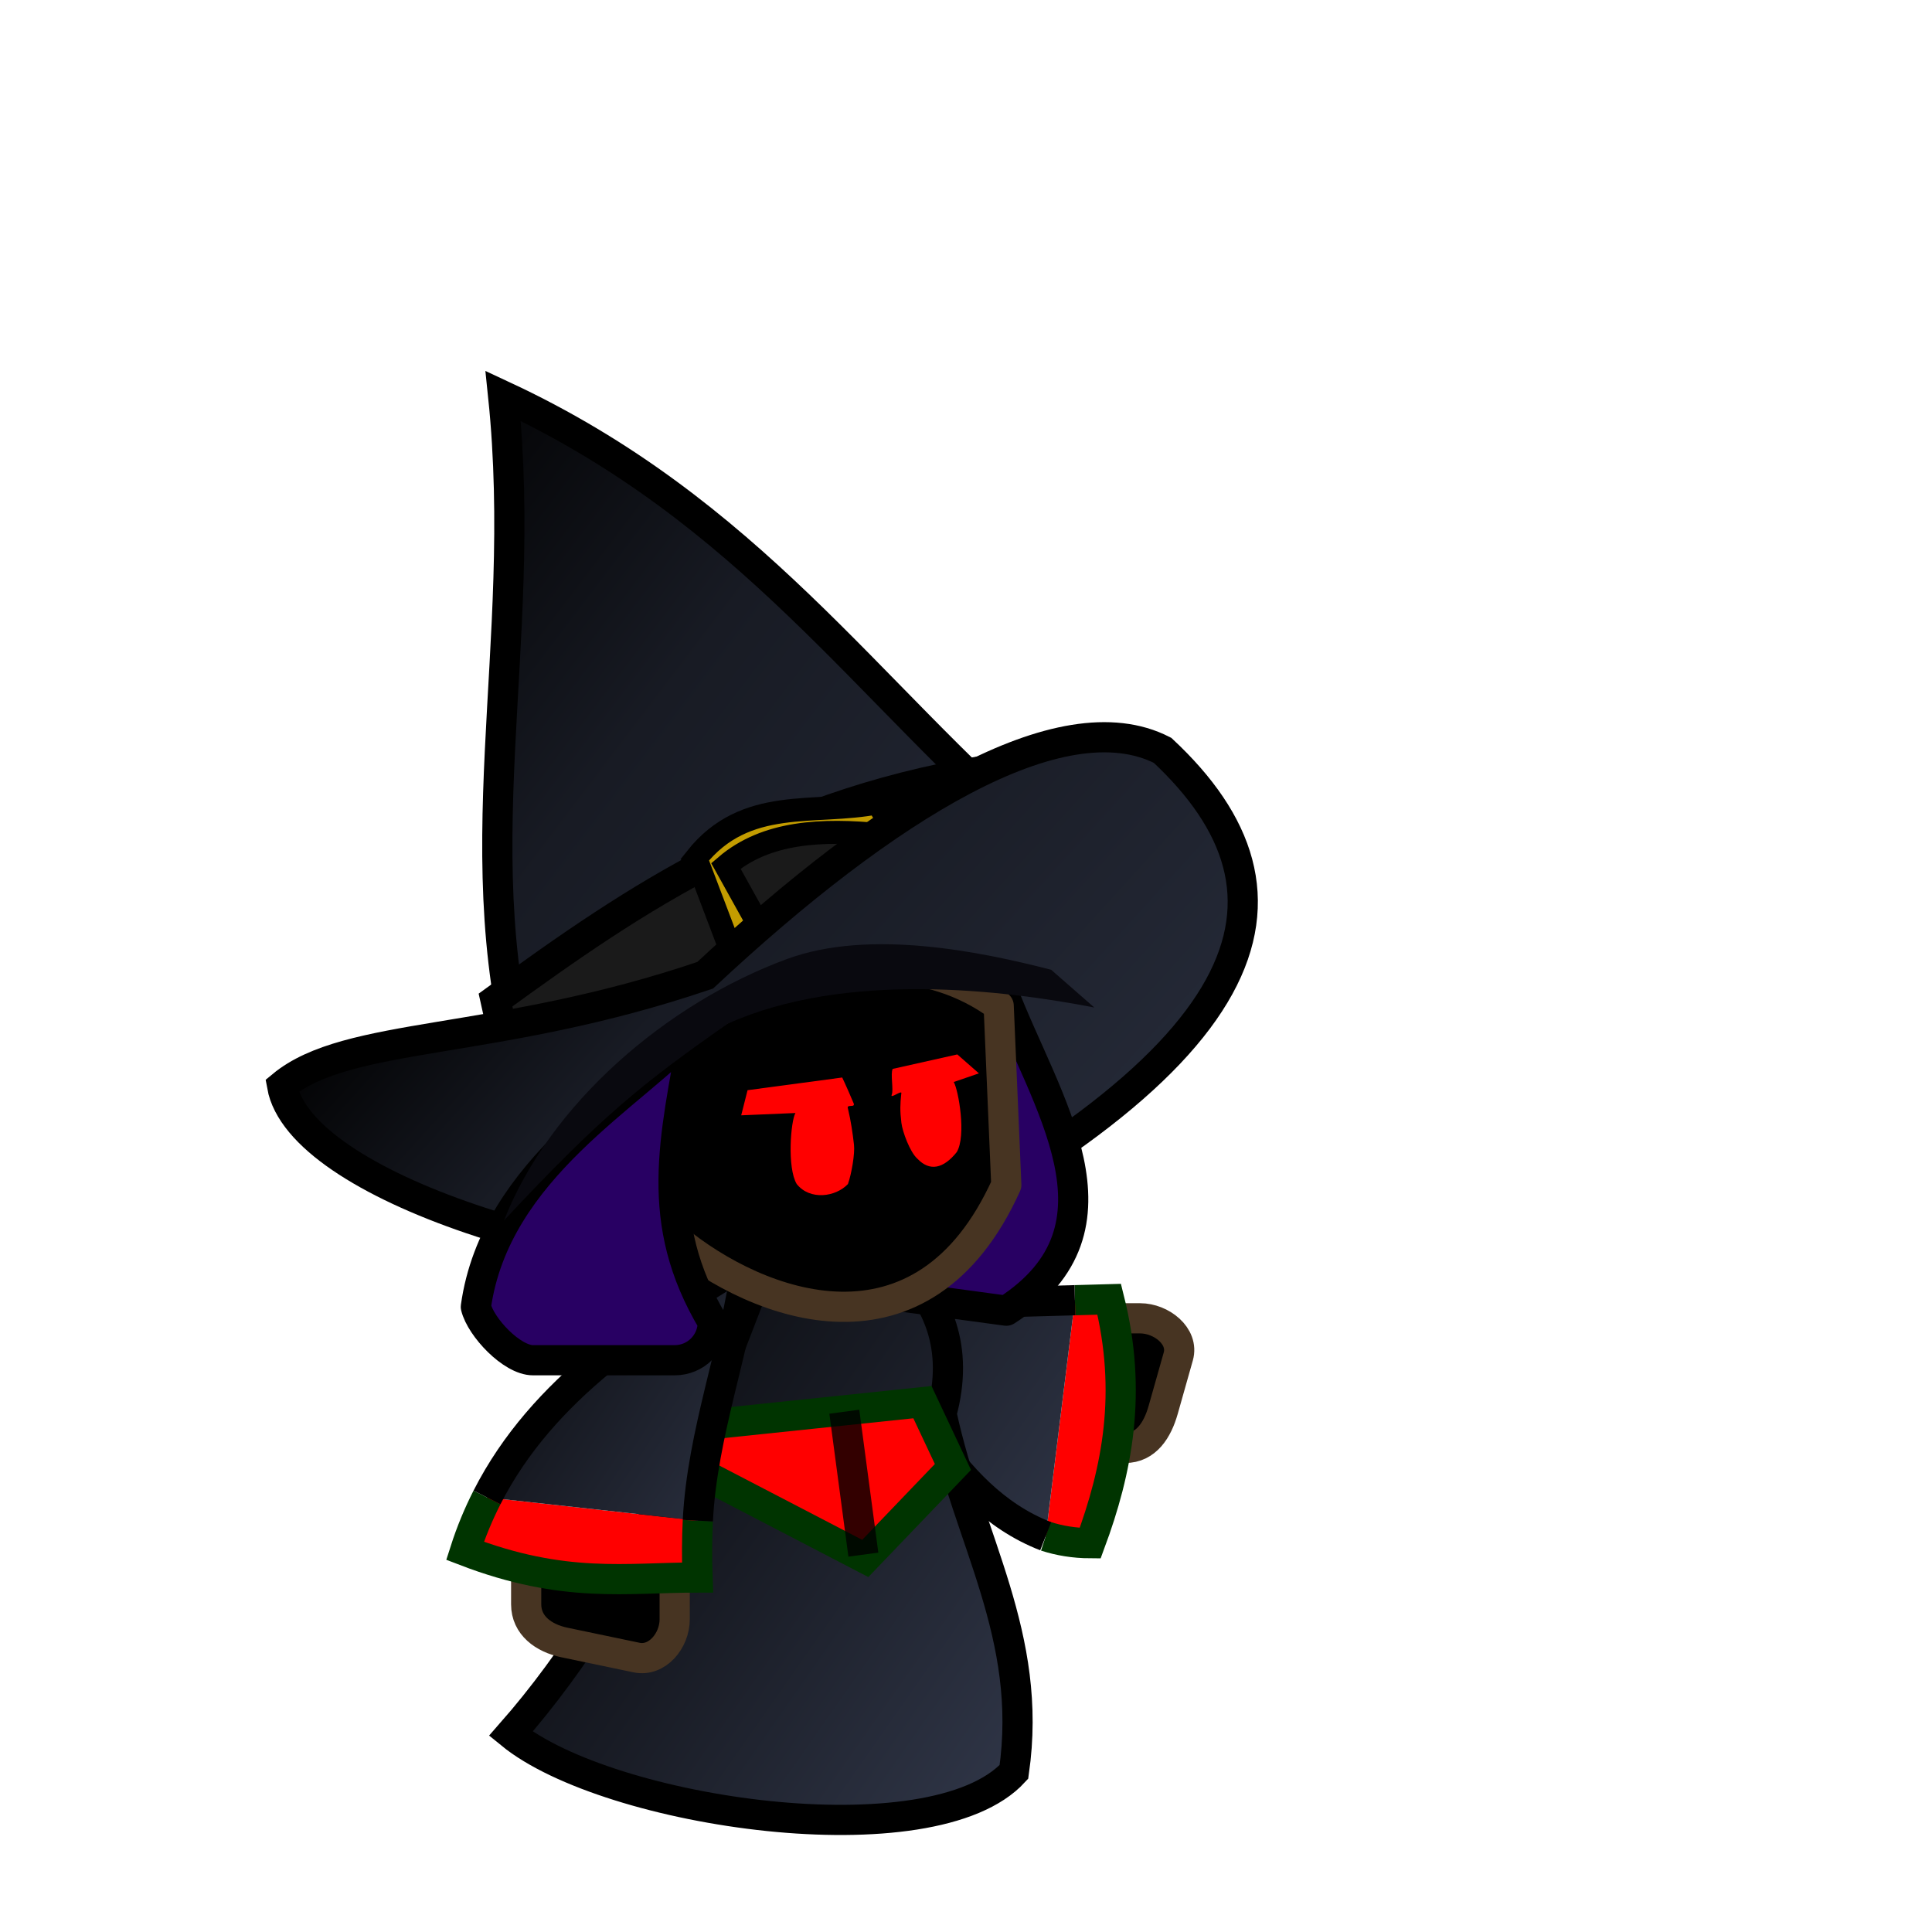 <?xml version="1.0" encoding="UTF-8" standalone="no"?>
<!-- Created with Inkscape (http://www.inkscape.org/) -->

<svg
   xmlns:dc="http://purl.org/dc/elements/1.1/"
   xmlns:cc="http://creativecommons.org/ns#"
   xmlns:rdf="http://www.w3.org/1999/02/22-rdf-syntax-ns#"
   xmlns:svg="http://www.w3.org/2000/svg"
   xmlns="http://www.w3.org/2000/svg"
   xmlns:xlink="http://www.w3.org/1999/xlink"
   xmlns:sodipodi="http://sodipodi.sourceforge.net/DTD/sodipodi-0.dtd"
   xmlns:inkscape="http://www.inkscape.org/namespaces/inkscape"
   width="256"
   height="256"
   id="svg3364"
   version="1.1"
   inkscape:version="0.48.4 r9939"
   sodipodi:docname="dark_witch.svg">
  <defs
     id="defs3366">
    <linearGradient
       id="linearGradient4051">
      <stop
         id="stop4053"
         offset="0"
         style="stop-color:#000000;stop-opacity:1;" />
      <stop
         style="stop-color:#181b24;stop-opacity:1;"
         offset="0.298"
         id="stop4055" />
      <stop
         id="stop4057"
         offset="1"
         style="stop-color:#2e3445;stop-opacity:1;" />
    </linearGradient>
    <linearGradient
       id="linearGradient4025">
      <stop
         id="stop4027"
         offset="0"
         style="stop-color:#000000;stop-opacity:1;" />
      <stop
         style="stop-color:#181b24;stop-opacity:1;"
         offset="0.257"
         id="stop4029" />
      <stop
         id="stop4031"
         offset="1"
         style="stop-color:#2e3445;stop-opacity:1;" />
    </linearGradient>
    <linearGradient
       id="linearGradient3981">
      <stop
         id="stop3983"
         offset="0"
         style="stop-color:#000000;stop-opacity:1;" />
      <stop
         style="stop-color:#181b24;stop-opacity:1;"
         offset="0.466"
         id="stop3985" />
      <stop
         id="stop3987"
         offset="1"
         style="stop-color:#2e3445;stop-opacity:1;" />
    </linearGradient>
    <linearGradient
       id="linearGradient3935">
      <stop
         style="stop-color:#000000;stop-opacity:1;"
         offset="0"
         id="stop3937" />
      <stop
         id="stop3943"
         offset="0.551"
         style="stop-color:#181b24;stop-opacity:1;" />
      <stop
         style="stop-color:#2e3445;stop-opacity:1;"
         offset="1"
         id="stop3939" />
    </linearGradient>
    <linearGradient
       inkscape:collect="always"
       xlink:href="#linearGradient3935"
       id="linearGradient3941"
       x1="51.191"
       y1="176.582"
       x2="132.702"
       y2="233.655"
       gradientUnits="userSpaceOnUse"
       gradientTransform="translate(3.8838059e-6,0)" />
    <linearGradient
       inkscape:collect="always"
       xlink:href="#linearGradient3981"
       id="linearGradient3941-2"
       x1="51.191"
       y1="176.582"
       x2="98.773"
       y2="208.298"
       gradientUnits="userSpaceOnUse"
       gradientTransform="translate(3.8838059e-6,0)" />
    <linearGradient
       id="linearGradient3935-4">
      <stop
         style="stop-color:#000000;stop-opacity:1;"
         offset="0"
         id="stop3937-5" />
      <stop
         id="stop3943-5"
         offset="0.551"
         style="stop-color:#181b24;stop-opacity:1;" />
      <stop
         style="stop-color:#2e3445;stop-opacity:1;"
         offset="1"
         id="stop3939-1" />
    </linearGradient>
    <linearGradient
       gradientTransform="translate(-65.68,-155.51)"
       y2="233.655"
       x2="132.702"
       y1="176.582"
       x1="51.191"
       gradientUnits="userSpaceOnUse"
       id="linearGradient3961"
       xlink:href="#linearGradient3935-4"
       inkscape:collect="always" />
    <linearGradient
       inkscape:collect="always"
       xlink:href="#linearGradient3935-1"
       id="linearGradient3941-1"
       x1="51.191"
       y1="176.582"
       x2="124.845"
       y2="227.941"
       gradientUnits="userSpaceOnUse"
       gradientTransform="translate(3.8838059e-6,0)" />
    <linearGradient
       id="linearGradient3935-1">
      <stop
         style="stop-color:#000000;stop-opacity:1;"
         offset="0"
         id="stop3937-52" />
      <stop
         id="stop3943-7"
         offset="0.551"
         style="stop-color:#181b24;stop-opacity:1;" />
      <stop
         style="stop-color:#2e3445;stop-opacity:1;"
         offset="1"
         id="stop3939-6" />
    </linearGradient>
    <linearGradient
       gradientTransform="translate(-65.68,-155.51)"
       y2="233.655"
       x2="132.702"
       y1="176.582"
       x1="51.191"
       gradientUnits="userSpaceOnUse"
       id="linearGradient3961-1"
       xlink:href="#linearGradient3935-1"
       inkscape:collect="always" />
    <linearGradient
       inkscape:collect="always"
       xlink:href="#linearGradient4025"
       id="linearGradient3941-23"
       x1="32.62"
       y1="142.653"
       x2="132.702"
       y2="233.655"
       gradientUnits="userSpaceOnUse"
       gradientTransform="translate(3.8838059e-6,0)" />
    <linearGradient
       id="linearGradient3935-2">
      <stop
         style="stop-color:#000000;stop-opacity:1;"
         offset="0"
         id="stop3937-2" />
      <stop
         id="stop3943-1"
         offset="0.551"
         style="stop-color:#181b24;stop-opacity:1;" />
      <stop
         style="stop-color:#2e3445;stop-opacity:1;"
         offset="1"
         id="stop3939-68" />
    </linearGradient>
    <linearGradient
       gradientTransform="translate(-65.68,-155.51)"
       y2="233.655"
       x2="132.702"
       y1="176.582"
       x1="51.191"
       gradientUnits="userSpaceOnUse"
       id="linearGradient3961-5"
       xlink:href="#linearGradient3935-2"
       inkscape:collect="always" />
    <linearGradient
       inkscape:collect="always"
       xlink:href="#linearGradient4051"
       id="linearGradient3941-6"
       x1="-4.523"
       y1="129.439"
       x2="132.702"
       y2="233.655"
       gradientUnits="userSpaceOnUse"
       gradientTransform="translate(3.8838059e-6,0)" />
    <linearGradient
       id="linearGradient3935-18">
      <stop
         style="stop-color:#000000;stop-opacity:1;"
         offset="0"
         id="stop3937-9" />
      <stop
         id="stop3943-2"
         offset="0.551"
         style="stop-color:#181b24;stop-opacity:1;" />
      <stop
         style="stop-color:#2e3445;stop-opacity:1;"
         offset="1"
         id="stop3939-7" />
    </linearGradient>
    <linearGradient
       gradientTransform="translate(-65.68,-155.51)"
       y2="233.655"
       x2="132.702"
       y1="176.582"
       x1="51.191"
       gradientUnits="userSpaceOnUse"
       id="linearGradient3961-9"
       xlink:href="#linearGradient3935-18"
       inkscape:collect="always" />
    <filter
       inkscape:collect="always"
       id="filter3891"
       x="-0.122"
       width="1.245"
       y="-0.118"
       height="1.235">
      <feGaussianBlur
         inkscape:collect="always"
         stdDeviation="0.764"
         id="feGaussianBlur3893" />
    </filter>
    <filter
       color-interpolation-filters="sRGB"
       inkscape:collect="always"
       id="filter3891-1"
       x="-0.122"
       width="1.245"
       y="-0.118"
       height="1.235">
      <feGaussianBlur
         inkscape:collect="always"
         stdDeviation="0.764"
         id="feGaussianBlur3893-7" />
    </filter>
  </defs>
  <sodipodi:namedview
     id="base"
     pagecolor="#ffffff"
     bordercolor="#666666"
     borderopacity="1.0"
     inkscape:pageopacity="0.0"
     inkscape:pageshadow="2"
     inkscape:zoom="1.4"
     inkscape:cx="-83.494584"
     inkscape:cy="112.51617"
     inkscape:document-units="px"
     inkscape:current-layer="layer2"
     showgrid="false"
     fit-margin-top="0"
     fit-margin-left="0"
     fit-margin-right="0"
     fit-margin-bottom="0"
     inkscape:window-width="1366"
     inkscape:window-height="716"
     inkscape:window-x="-8"
     inkscape:window-y="-8"
     inkscape:window-maximized="1"
     inkscape:snap-bbox="true" />
  <g
     inkscape:groupmode="layer"
     id="layer2"
     inkscape:label="front"
     style="display:inline">
    <path
       style="color:#000000;fill:url(#linearGradient3941-6);fill-opacity:1;fill-rule:evenodd;stroke:#000000;stroke-width:4;stroke-linecap:butt;stroke-linejoin:miter;stroke-miterlimit:4;stroke-opacity:1;stroke-dasharray:none;stroke-dashoffset:0;marker:none;visibility:visible;display:inline;overflow:visible;enable-background:accumulate"
       d="m 66.67,52.454 c 32.687,15.224 48.079,39.095 71.216,59.094 l -67.68,32.83 c -9.34,-30.549 -0.054,-58.446 -3.536,-91.924 z"
       id="rect3805"
       inkscape:connector-curvature="0"
       sodipodi:nodetypes="cccc" />
    <path
       style="color:#000000;fill:#1a1a1a;fill-opacity:1;fill-rule:evenodd;stroke:#000000;stroke-width:4;stroke-linecap:butt;stroke-linejoin:miter;stroke-miterlimit:4;stroke-opacity:1;stroke-dashoffset:0;marker:none;visibility:visible;display:inline;overflow:visible;enable-background:accumulate"
       d="m 65.66,132.509 c 18.549,-13.504 37.653,-26.55 67.428,-30.81 l 7.324,9.596 -72.226,32.577 z"
       id="rect3908"
       inkscape:connector-curvature="0"
       sodipodi:nodetypes="ccccc" />
    <path
       style="color:#000000;fill:#c39c00;fill-opacity:1;fill-rule:evenodd;stroke:#000000;stroke-width:3.047;stroke-linecap:butt;stroke-linejoin:miter;stroke-miterlimit:4;stroke-opacity:1;stroke-dashoffset:0;marker:none;visibility:visible;display:inline;overflow:visible;enable-background:accumulate"
       d="m 92.215,113.728 5.629,14.847 c 9.179,-6.504 17.265,-6.451 25.847,-9.372 l -7.397,-12.827 c -8.402,1.653 -17.503,-0.938 -24.08,7.351 z m 3.966,1.006 c 5.308,-4.539 12.699,-4.914 20.682,-4.105 l 3.389,6.802 c -6.842,2.448 -17.184,3.07 -19.167,6.126 z"
       id="rect3911"
       inkscape:connector-curvature="0"
       sodipodi:nodetypes="cccccccccc" />
    <path
       style="color:#000000;fill:url(#linearGradient3941-23);fill-opacity:1;fill-rule:evenodd;stroke:#000000;stroke-width:4;stroke-linecap:butt;stroke-linejoin:miter;stroke-miterlimit:4;stroke-opacity:1;stroke-dasharray:none;stroke-dashoffset:0;marker:none;visibility:visible;display:inline;overflow:visible;enable-background:accumulate"
       d="m 37.376,143.873 c 8.78,-7.283 28.274,-5.197 56.063,-14.647 C 117.501,106.744 140.656,92.567 154.048,99.426 174.459,118.48 168.449,140.669 109.602,169.127 77.709,169.306 39.743,157.057 37.376,143.873 z"
       id="rect3785"
       inkscape:connector-curvature="0"
       sodipodi:nodetypes="ccccc" />
    <path
       style="color:#000000;fill:#000000;fill-opacity:1;fill-rule:evenodd;stroke:#473422;stroke-width:4;stroke-linecap:butt;stroke-linejoin:round;stroke-miterlimit:4;stroke-opacity:1;stroke-dasharray:none;stroke-dashoffset:0;marker:none;visibility:visible;display:inline;overflow:visible;enable-background:accumulate"
       d="m 145.523,174.683 5.556,0 c 2.798,0 5.812,2.358 5.051,5.051 l -2,7.071 c -0.762,2.692 -2.253,5.051 -5.051,5.051 l -5.556,0 z"
       id="rect4167"
       inkscape:connector-curvature="0"
       sodipodi:nodetypes="csssscc" />
    <path
       style="color:#000000;fill:#ff0000;fill-opacity:1;fill-rule:nonzero;stroke:#003400;stroke-width:4;stroke-linecap:butt;stroke-linejoin:miter;stroke-miterlimit:4;stroke-opacity:1;stroke-dasharray:none;stroke-dashoffset:0;marker:none;visibility:visible;display:inline;overflow:visible;enable-background:accumulate"
       d="m 142.431,172.284 4.546,-0.126 c 3.098,12.351 1.066,22.65 -2.525,32.325 -2.129,-0.01 -4.082,-0.337 -5.892,-0.923"
       id="path3889"
       inkscape:connector-curvature="0" />
    <path
       style="color:#000000;fill:url(#linearGradient3941-1);fill-opacity:1;fill-rule:evenodd;stroke:#000000;stroke-width:4;stroke-linecap:butt;stroke-linejoin:miter;stroke-miterlimit:4;stroke-opacity:1;stroke-dasharray:none;stroke-dashoffset:0;marker:none;visibility:visible;display:inline;overflow:visible;enable-background:accumulate"
       d="m 138.56,203.559 c -13.723,-5.359 -18.25,-20.777 -27.948,-30.392 10.607,-0.295 21.213,-0.589 31.82,-0.884"
       id="rect4158"
       inkscape:connector-curvature="0" />
    <path
       style="color:#000000;fill:url(#linearGradient3941);fill-opacity:1;fill-rule:evenodd;stroke:#000000;stroke-width:4;stroke-miterlimit:4;stroke-opacity:1;stroke-dasharray:none;marker:none;visibility:visible;display:inline;overflow:visible;enable-background:accumulate"
       d="m 104.551,157.51 c 8.298,4.85 25.012,12.171 20.203,29.799 3.613,16.82 12.185,29.416 9.596,47.477 -10.793,11.787 -53.78,5.489 -66.67,-5.051 17.412,-19.807 27.392,-45.808 36.871,-72.226 z"
       id="rect3384"
       inkscape:connector-curvature="0"
       sodipodi:nodetypes="ccccc" />
    <path
       style="color:#000000;fill:#ff0000;fill-opacity:1;fill-rule:nonzero;stroke:#003400;stroke-width:4;stroke-linecap:butt;stroke-linejoin:miter;stroke-miterlimit:4;stroke-opacity:1;stroke-dasharray:none;stroke-dashoffset:0;marker:none;visibility:visible;display:inline;overflow:visible;enable-background:accumulate"
       d="m 88.388,189.33 33.84,-3.536 4.041,8.586 -11.617,12.122 -25.254,-13.132 z"
       id="path3808"
       inkscape:connector-curvature="0" />
    <path
       style="color:#000000;fill:#000000;fill-opacity:1;fill-rule:evenodd;stroke:#473422;stroke-width:4;stroke-linecap:butt;stroke-linejoin:round;stroke-miterlimit:4;stroke-opacity:1;stroke-dasharray:none;stroke-dashoffset:0;marker:none;visibility:visible;display:inline;overflow:visible;enable-background:accumulate"
       d="m 89.399,204.482 0,10.102 c 0,2.798 -2.312,5.623 -5.051,5.051 l -9.576,-2 c -2.739,-0.572 -5.051,-2.253 -5.051,-5.051 l 0,-10.102 z"
       id="rect4170"
       inkscape:connector-curvature="0"
       sodipodi:nodetypes="csssscc" />
    <path
       style="color:#000000;fill:#ff0000;fill-opacity:1;fill-rule:nonzero;stroke:#003400;stroke-width:4;stroke-linecap:butt;stroke-linejoin:miter;stroke-miterlimit:4;stroke-opacity:1;stroke-dasharray:none;stroke-dashoffset:0;marker:none;visibility:visible;display:inline;overflow:visible;enable-background:accumulate"
       d="m 92.466,201.496 c -0.113,2.334 -0.135,4.834 -0.037,7.532 -9.388,-0.003 -17.621,1.534 -30.81,-3.536 0.802,-2.505 1.782,-4.858 2.91,-7.074"
       id="path3868"
       inkscape:connector-curvature="0" />
    <path
       style="color:#000000;fill:url(#linearGradient3941-2);fill-opacity:1;fill-rule:evenodd;stroke:#000000;stroke-width:4;stroke-linecap:butt;stroke-linejoin:miter;stroke-miterlimit:4;stroke-opacity:1;stroke-dasharray:none;stroke-dashoffset:0;marker:none;visibility:visible;display:inline;overflow:visible;enable-background:accumulate"
       d="m 64.53,198.418 c 7.393,-14.531 21.234,-23.195 34.465,-31.312 -1.552,11.759 -5.946,22.775 -6.529,34.389"
       id="rect4155"
       inkscape:connector-curvature="0" />
    <path
       style="color:#000000;fill:#280063;fill-opacity:1;fill-rule:evenodd;stroke:#000000;stroke-width:4;stroke-linecap:butt;stroke-linejoin:round;stroke-miterlimit:4;stroke-opacity:1;stroke-dasharray:none;stroke-dashoffset:0;marker:none;visibility:visible;display:inline;overflow:visible;enable-background:accumulate"
       d="m 132.835,131.246 c 5.567,14.667 17.696,31.344 0.505,42.426 l -18.688,-2.525 z"
       id="rect4176"
       inkscape:connector-curvature="0"
       sodipodi:nodetypes="cccc" />
    <path
       style="color:#000000;fill:#000000;fill-opacity:1;fill-rule:evenodd;stroke:#473422;stroke-width:4;stroke-linecap:butt;stroke-linejoin:round;stroke-miterlimit:4;stroke-opacity:1;stroke-dasharray:none;stroke-dashoffset:0;marker:none;visibility:visible;display:inline;overflow:visible;enable-background:accumulate"
       d="m 132.33,133.266 1.01,23.739 c -11.047,24.479 -32.861,16.23 -43.942,7.071 l -3.188,-18.691 c -1.558,-9.136 27.677,-25.661 46.119,-12.119 z"
       id="rect4161"
       inkscape:connector-curvature="0"
       sodipodi:nodetypes="cccsc" />
    <path
       style="color:#000000;fill:#280063;fill-opacity:1;fill-rule:evenodd;stroke:#000000;stroke-width:4;stroke-linejoin:round;stroke-miterlimit:4;stroke-opacity:1;marker:none;visibility:visible;display:inline;overflow:visible;enable-background:accumulate"
       d="m 91.985,136.333 c -2.597,14.676 -5.51,25.495 2.464,38.855 0,2.798 -2.253,5.051 -5.051,5.051 l -18.769,0 c -2.798,0 -6.914,-4.353 -7.576,-7.071 2.569,-18.422 21.065,-28.07 28.932,-36.835 z"
       id="rect4173"
       inkscape:connector-curvature="0"
       sodipodi:nodetypes="ccsscc" />
    <path
       style="opacity:0.8;color:#000000;fill:#000080;fill-opacity:1;fill-rule:evenodd;stroke:#000000;stroke-width:4;stroke-linecap:butt;stroke-linejoin:miter;stroke-miterlimit:4;stroke-opacity:1;stroke-dasharray:none;stroke-dashoffset:0;marker:none;visibility:visible;display:inline;overflow:visible;enable-background:accumulate"
       d="m 114.4,205.997 -2.525,-18.94"
       id="path3827"
       inkscape:connector-curvature="0" />
    <path
       style="fill:#09090f;fill-opacity:1;stroke:none"
       d="m 66.786,161.714 c 12.705,-13.604 18.148,-18.042 29.643,-26.071 C 112.072,128.619 133.092,131.185 145,133.5 l -5.714,-5 c -9.287,-2.391 -24.042,-5.46 -35,-1.429 -15.971,5.875 -31.45,19.199 -37.5,34.643 z"
       id="path4078"
       inkscape:connector-curvature="0"
       sodipodi:nodetypes="ccccac" />
    <path
       id="path4101"
       style="fill:#ff0000;fill-opacity:1;stroke:none;filter:url(#filter3891)"
       d="m 112.357,146.893 c 0.397,1.667 0.621,3.208 0.802,4.799 0.132,1.158 -0.319,3.835 -0.802,5.201 -1.631,1.717 -5.029,2.196 -6.786,0 -1.294,-2.154 -0.794,-8.362 -0.17,-9.412 l -7.187,0.305 0.842,-3.33 12.541,-1.681 c 0.325,0.655 1.246,2.762 1.515,3.416 0.269,0.655 -0.998,0.047 -0.756,0.702 z"
       inkscape:connector-curvature="0"
       sodipodi:nodetypes="csccccccsc"
       transform="translate(3.8838059e-6,0)" />
    <path
       id="path4101-1"
       style="color:#000000;fill:#ff0000;fill-opacity:1;fill-rule:nonzero;stroke:none;marker:none;visibility:visible;display:inline;overflow:visible;filter:url(#filter3891-1);enable-background:accumulate"
       d="m 119.421,144.931 c -0.144,1.414 -0.179,2.198 0.018,3.852 0.138,1.157 1.14,3.898 2.128,4.759 1.631,1.717 3.451,1.312 5.207,-0.884 1.294,-2.154 0.226,-8.236 -0.398,-9.286 l 3.336,-1.147 -2.863,-2.509 -8.564,1.918 c -0.325,0.655 0.143,2.762 -0.126,3.416 -0.269,0.655 1.503,-0.774 1.261,-0.119 z"
       inkscape:connector-curvature="0"
       sodipodi:nodetypes="csccccccsc"
       transform="translate(3.8838059e-6,0)" />
  </g>
</svg>
